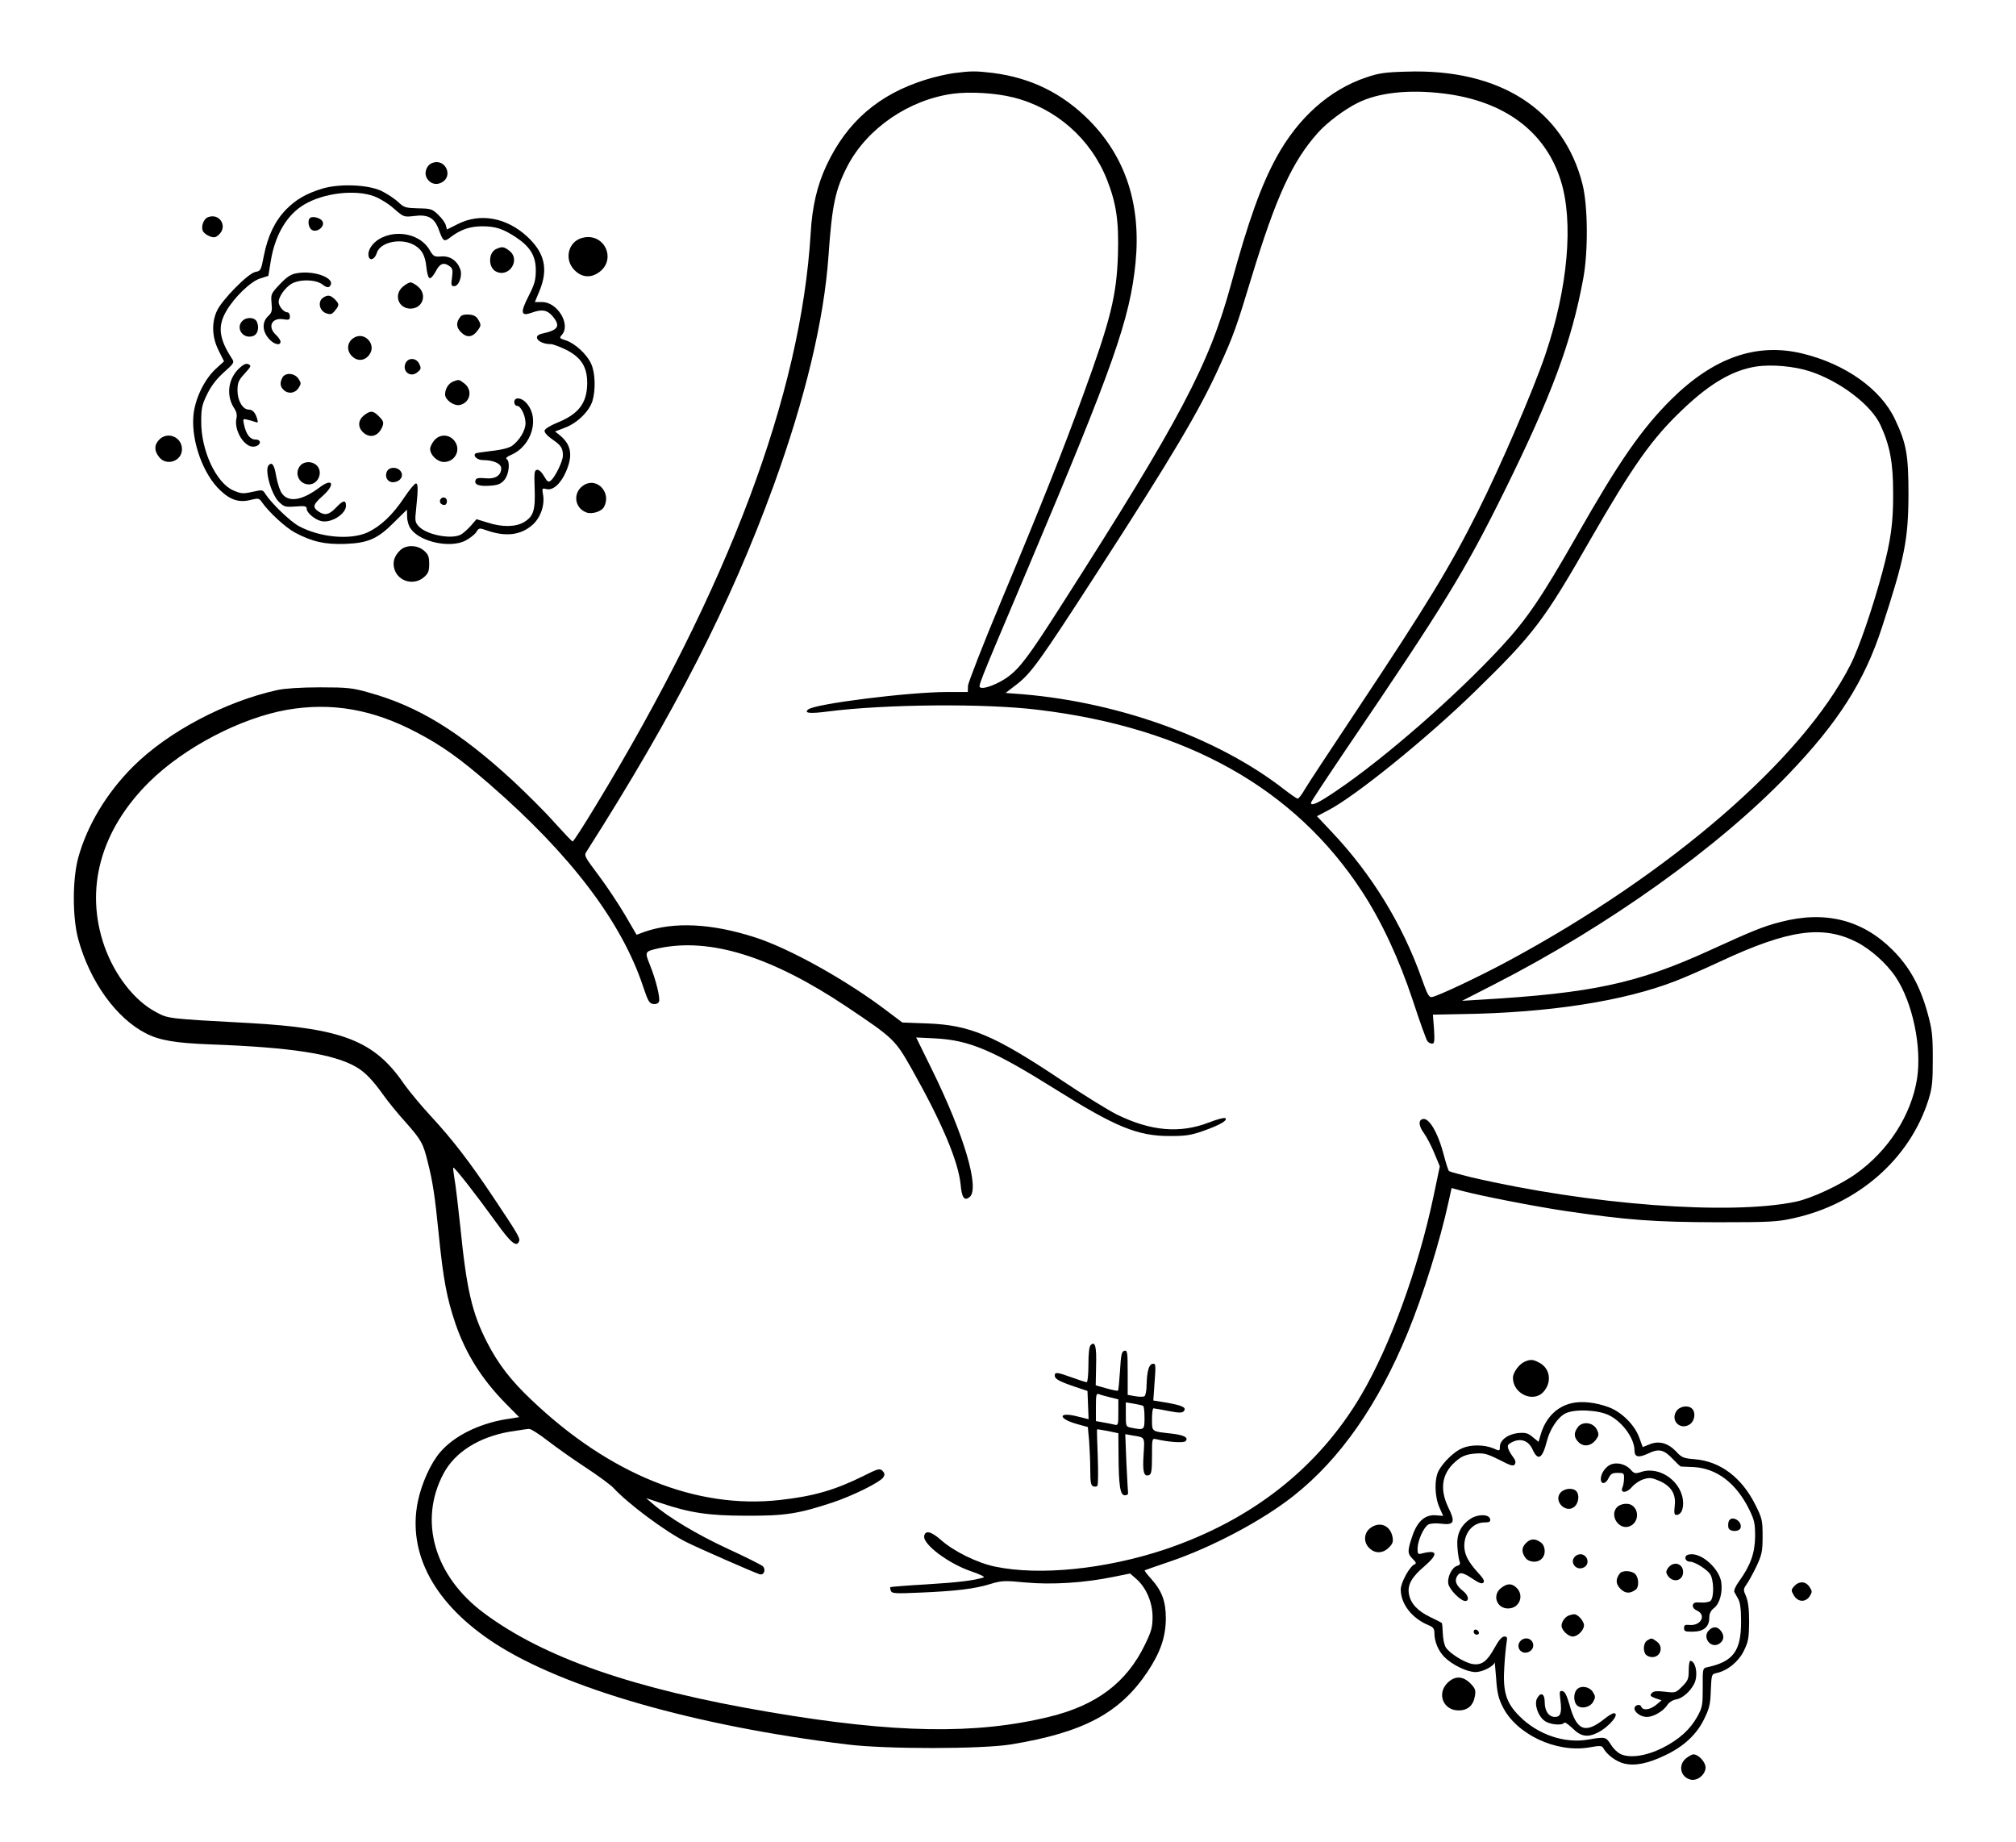 <?xml version="1.0" standalone="no"?>
<!DOCTYPE svg PUBLIC "-//W3C//DTD SVG 20010904//EN"
 "http://www.w3.org/TR/2001/REC-SVG-20010904/DTD/svg10.dtd">
<svg version="1.0" xmlns="http://www.w3.org/2000/svg"
 width="1078pt" height="985pt" viewBox="0 0 1078 985"
 preserveAspectRatio="xMidYMid meet">

<g transform="translate(0,985) scale(0.1,-0.1)"
fill="#000000" stroke="none">
<path d="M5100 9459 c-36 -5 -103 -20 -150 -35 -251 -78 -421 -225 -530 -457
-50 -106 -77 -221 -85 -362 -52 -864 -439 -1894 -1152 -3067 -63 -104 -117
-188 -121 -187 -4 0 -47 46 -97 101 -49 56 -151 157 -225 226 -284 261 -504
396 -767 469 -88 25 -114 28 -263 28 -101 0 -188 -6 -225 -14 -282 -62 -587
-224 -773 -409 -143 -143 -246 -315 -294 -489 -31 -116 -31 -317 0 -433 62
-228 204 -425 364 -506 73 -37 158 -51 343 -58 434 -16 660 -51 780 -121 48
-28 88 -70 146 -151 24 -34 76 -98 116 -142 85 -96 96 -114 121 -218 26 -102
38 -183 57 -374 25 -250 44 -351 91 -489 55 -159 139 -293 265 -422 l75 -76
-76 -12 c-144 -25 -273 -90 -346 -175 -51 -59 -100 -168 -120 -265 -56 -279
90 -548 411 -757 370 -240 1071 -442 1885 -541 209 -26 719 -25 875 0 390 64
584 168 732 390 68 103 96 184 97 282 0 93 -20 148 -79 214 -21 23 -36 43 -34
45 2 1 60 22 129 45 229 77 502 222 668 354 249 197 451 487 609 871 83 201
173 491 218 697 l17 77 51 -14 c105 -28 387 -83 552 -108 340 -50 480 -60 815
-61 286 0 324 2 412 22 346 76 621 319 720 633 20 64 23 96 23 220 0 127 -4
157 -28 244 -40 144 -96 246 -187 337 -162 162 -362 212 -601 149 -90 -23
-153 -49 -374 -150 -389 -178 -630 -230 -1228 -265 l-99 -6 174 89 c608 311
1197 732 1571 1122 266 277 407 498 500 785 121 370 141 468 142 710 0 214
-11 274 -72 403 -76 162 -267 297 -496 352 -246 59 -475 -22 -702 -247 -158
-158 -277 -329 -504 -728 -187 -328 -266 -445 -403 -593 -242 -262 -623 -595
-879 -768 -101 -69 -139 -86 -139 -66 0 5 84 132 186 283 531 782 637 955 849
1384 252 511 359 798 421 1136 27 145 25 388 -4 504 -101 399 -443 619 -942
602 -113 -3 -148 -8 -215 -31 -196 -66 -363 -215 -479 -426 -83 -152 -150
-339 -242 -675 -118 -435 -272 -726 -908 -1720 -174 -273 -223 -338 -288 -385
-48 -35 -122 -64 -142 -57 -18 7 -32 -29 254 647 454 1075 542 1324 572 1626
30 309 -52 562 -247 760 -144 145 -312 228 -516 254 -93 11 -115 11 -209 -1z
m319 -130 c227 -57 413 -220 500 -439 50 -127 64 -221 59 -399 -7 -221 -39
-350 -184 -747 -109 -300 -220 -580 -439 -1104 -98 -234 -178 -440 -179 -457
l-1 -33 -111 0 c-204 0 -706 -63 -742 -93 -25 -20 7 -24 106 -11 305 39 837
44 1122 9 794 -95 1373 -420 1732 -970 105 -160 199 -362 273 -585 37 -113 72
-211 78 -217 5 -7 16 -13 25 -13 12 0 14 13 10 78 l-6 77 157 3 c465 7 863 69
1141 177 47 18 155 65 240 105 363 169 545 195 726 104 74 -37 161 -114 210
-187 91 -136 141 -374 115 -544 -31 -195 -153 -385 -327 -509 -84 -60 -239
-132 -321 -149 -352 -74 -1103 -17 -1738 131 -60 15 -113 29 -117 33 -4 4 -16
41 -27 83 -32 124 -82 208 -116 194 -22 -8 -18 -38 10 -76 13 -18 38 -65 54
-104 l30 -72 -34 -162 c-81 -384 -231 -797 -387 -1062 -229 -389 -586 -669
-1051 -825 -317 -105 -668 -141 -907 -91 -95 20 -219 81 -287 141 -53 47 -85
55 -91 23 -9 -44 129 -148 253 -190 44 -15 73 -29 65 -32 -50 -16 -138 -27
-305 -37 -104 -6 -192 -13 -194 -15 -2 -2 -1 -11 3 -20 5 -14 23 -15 159 -9
189 8 290 20 373 46 60 18 74 19 188 8 140 -13 315 -2 470 30 l89 18 33 -29
c53 -46 87 -126 87 -203 0 -55 -6 -77 -40 -147 -98 -204 -260 -326 -512 -387
-393 -96 -825 -89 -1496 25 -726 123 -1206 290 -1528 530 -265 198 -350 493
-215 746 61 114 188 194 352 223 49 8 96 15 106 15 10 0 53 -28 96 -61 44 -34
135 -99 204 -144 69 -45 136 -95 150 -110 78 -85 278 -234 390 -290 57 -29
362 -163 392 -172 23 -7 35 24 17 43 -8 7 -93 50 -189 94 -162 75 -316 167
-400 240 l-35 30 75 -25 c158 -54 261 -69 460 -69 207 -1 278 10 460 70 114
38 256 109 274 136 8 14 7 21 -5 34 -15 14 -24 12 -105 -29 -150 -74 -263
-107 -444 -127 -446 -50 -910 137 -1328 535 -111 105 -177 191 -236 305 -82
159 -111 284 -145 625 -12 110 -25 224 -31 254 -5 30 -8 56 -6 58 5 5 118
-139 230 -294 78 -109 109 -134 122 -99 6 16 -8 40 -139 236 -125 187 -217
307 -331 430 -54 58 -119 137 -146 175 -157 230 -329 297 -825 325 -443 24
-435 23 -503 60 -113 60 -218 195 -273 349 -108 307 -22 622 240 881 188 185
488 341 736 385 238 41 459 3 695 -122 132 -69 229 -138 389 -277 433 -376
705 -735 820 -1081 26 -78 33 -90 54 -93 16 -2 27 3 31 13 7 20 -17 118 -50
199 -27 68 -27 69 49 86 273 58 600 -43 1002 -311 255 -171 261 -177 350 -334
163 -289 250 -496 262 -621 6 -68 20 -87 48 -64 55 46 -30 333 -203 684 l-83
169 103 -5 c183 -10 308 -63 645 -274 319 -200 436 -248 608 -248 83 0 113 4
178 27 88 31 132 56 120 68 -5 5 -44 -5 -87 -22 -157 -61 -313 -47 -496 43
-47 24 -180 106 -296 184 -358 239 -486 293 -714 302 l-135 5 -77 58 c-217
166 -527 339 -713 398 -231 74 -432 84 -591 28 l-40 -15 -63 108 c-35 59 -98
154 -141 211 -75 100 -78 105 -63 127 472 741 768 1320 999 1954 170 468 270
887 294 1228 19 274 36 355 102 483 105 201 328 354 564 386 90 12 229 4 323
-20z m2301 21 c324 -40 542 -202 625 -463 71 -223 39 -578 -83 -937 -66 -193
-238 -592 -359 -833 -147 -294 -274 -502 -643 -1057 -141 -212 -269 -406 -284
-432 -15 -27 -32 -48 -37 -48 -5 0 -37 22 -72 49 -361 282 -913 478 -1451 513
l-39 3 60 46 c77 60 122 122 427 594 404 624 551 872 657 1107 73 159 92 213
170 471 132 434 219 624 356 777 49 55 141 124 211 159 111 56 274 74 462 51z
m1960 -1486 c162 -54 326 -180 375 -286 51 -111 68 -201 68 -363 1 -160 -12
-254 -58 -425 -52 -193 -126 -409 -171 -496 -257 -505 -964 -1116 -1829 -1582
-150 -81 -374 -187 -408 -193 -16 -3 -25 14 -56 102 -102 287 -267 556 -479
780 l-80 85 61 32 c146 76 529 386 786 637 313 305 367 377 615 810 228 396
329 540 495 697 145 138 265 208 390 228 84 13 206 2 291 -26z"/>
<path d="M5832 2658 c-8 -8 -12 -46 -12 -105 0 -51 -4 -93 -9 -93 -6 0 -41 11
-79 25 -80 29 -92 30 -92 10 0 -18 24 -31 109 -60 l66 -22 3 -76 3 -75 -57 14
c-106 28 -111 -10 -5 -40 l58 -16 7 -77 c3 -42 6 -111 6 -155 0 -62 3 -80 16
-85 8 -3 18 -2 22 3 4 5 5 74 2 154 -3 80 -5 146 -4 147 0 2 26 -2 57 -8 l57
-12 1 -116 c1 -167 9 -216 34 -216 11 0 19 6 17 13 -1 7 -5 80 -9 163 l-6 151
39 -7 c68 -11 65 -6 59 -102 -6 -92 1 -120 29 -110 13 5 16 24 16 102 0 94 0
95 23 90 68 -16 148 -21 157 -10 16 19 -8 32 -75 40 -109 12 -105 9 -105 76 0
32 3 59 8 59 4 0 40 -6 79 -14 58 -11 75 -11 83 -1 16 19 -6 30 -89 45 l-74
12 7 100 c7 92 6 99 -11 96 -20 -4 -30 -39 -32 -115 0 -28 -6 -55 -11 -58 -6
-4 -29 -4 -50 0 l-40 7 0 120 c0 108 -2 119 -17 116 -15 -3 -19 -19 -24 -106
-4 -57 -8 -105 -11 -107 -2 -3 -30 3 -62 12 l-57 16 2 104 c3 104 -5 135 -29
111z m104 -279 l44 -11 0 -70 c0 -68 -1 -70 -22 -65 -13 3 -40 9 -60 12 l-38
7 0 75 c0 65 2 74 16 69 9 -4 36 -11 60 -17z m177 -46 c4 -2 7 -31 7 -64 0
-65 -2 -66 -69 -53 -31 6 -31 7 -31 71 l0 65 43 -7 c23 -4 45 -9 50 -12z"/>
<path d="M2312 8979 c-32 -12 -47 -55 -28 -84 18 -28 48 -36 77 -21 65 33 21
131 -49 105z"/>
<path d="M1725 8842 c-88 -27 -142 -58 -196 -113 -59 -61 -97 -140 -118 -246
-15 -78 -17 -82 -46 -87 -39 -8 -178 -149 -205 -208 -30 -65 -26 -142 9 -212
l29 -58 -44 -40 c-63 -58 -113 -164 -120 -253 -11 -136 53 -312 144 -397 56
-53 103 -67 166 -50 36 9 42 8 55 -11 38 -55 127 -137 179 -165 93 -49 160
-64 270 -60 122 5 172 27 262 118 l66 65 1 -38 c0 -22 9 -51 20 -65 50 -70
210 -104 291 -63 23 12 49 32 58 45 15 24 17 24 54 11 105 -37 186 -27 250 31
42 39 65 107 53 164 -5 29 -4 31 19 25 34 -9 76 28 104 92 39 89 29 146 -34
197 l-24 19 52 20 c66 24 131 88 148 143 18 60 15 152 -7 199 -22 50 -86 109
-135 125 -35 11 -36 13 -22 29 50 55 -23 176 -105 176 -21 0 -39 0 -39 0 0 0
11 27 25 60 48 117 28 204 -68 292 -110 100 -249 125 -367 66 l-60 -30 -6 22
c-3 13 -21 38 -40 56 -33 32 -40 34 -108 35 -67 2 -75 4 -107 34 -19 18 -59
44 -89 59 -72 34 -222 40 -315 13z m277 -42 c29 -11 77 -40 105 -66 52 -45 53
-45 107 -39 74 10 109 -9 132 -72 24 -66 28 -69 66 -39 52 39 102 56 166 56
72 0 111 -13 180 -58 77 -51 107 -100 107 -177 0 -52 -6 -74 -39 -139 -45 -88
-41 -109 17 -88 55 20 83 15 112 -19 44 -53 31 -74 -57 -93 -55 -12 -18 -56
47 -56 13 0 51 -15 86 -32 78 -41 109 -91 109 -177 -1 -107 -46 -166 -165
-213 -33 -14 -61 -31 -63 -40 -2 -10 14 -28 41 -47 47 -32 57 -47 57 -87 0
-29 -41 -114 -64 -133 -13 -11 -19 -8 -37 23 -13 23 -28 36 -38 34 -14 -3 -15
-17 -12 -101 4 -114 -6 -148 -56 -178 -44 -27 -116 -29 -196 -3 l-59 18 -31
-36 c-18 -20 -42 -41 -54 -47 -52 -26 -181 0 -222 43 -22 23 -23 31 -16 93 11
108 11 138 -1 138 -7 0 -35 -34 -63 -76 -61 -92 -125 -152 -194 -185 -93 -43
-256 -28 -369 33 -46 25 -147 122 -179 172 -14 23 -16 23 -70 11 -50 -11 -60
-10 -102 8 -92 41 -172 214 -171 368 0 71 4 90 32 147 22 45 51 82 90 117 54
48 56 52 42 73 -69 106 -77 172 -31 252 43 75 131 160 182 176 l44 14 13 80
c23 140 87 248 180 302 105 62 273 81 374 43z"/>
<path d="M1657 8684 c-14 -14 -7 -54 12 -64 28 -15 71 21 55 47 -11 19 -54 29
-67 17z"/>
<path d="M2045 8581 c-43 -19 -75 -58 -75 -90 0 -39 32 -34 45 7 17 55 120 80
192 46 46 -23 67 -57 73 -123 3 -30 10 -56 17 -58 7 -3 21 14 33 36 22 43 43
51 75 27 15 -11 17 -21 12 -60 -6 -41 -4 -46 12 -46 25 0 45 57 32 91 -17 46
-55 71 -100 68 -40 -3 -43 -1 -66 38 -46 76 -160 105 -250 64z"/>
<path d="M2652 8518 c-41 -20 -42 -97 -1 -119 70 -37 135 61 73 110 -30 23
-39 24 -72 9z"/>
<path d="M1586 8389 c-30 -5 -52 -19 -89 -58 -48 -51 -49 -54 -45 -101 4 -42
2 -52 -19 -71 -32 -31 -31 -78 3 -118 26 -32 64 -42 64 -18 0 8 -11 24 -25 37
-46 43 -22 93 40 83 31 -5 35 -3 35 16 0 11 -6 21 -13 21 -20 0 -47 33 -47 56
0 26 32 73 66 95 42 27 132 26 168 -2 19 -15 31 -18 38 -11 41 41 -78 89 -176
71z"/>
<path d="M2154 8317 c-50 -43 -24 -117 41 -117 65 0 91 74 41 117 -15 13 -33
23 -41 23 -8 0 -26 -10 -41 -23z"/>
<path d="M1726 8257 c-28 -21 -18 -69 18 -82 24 -8 31 -6 47 14 24 29 24 36
-1 61 -23 23 -39 25 -64 7z"/>
<path d="M2463 8158 c-25 -31 -25 -57 2 -84 31 -31 61 -29 89 9 19 26 19 30 5
55 -11 20 -24 28 -50 30 -21 2 -40 -2 -46 -10z"/>
<path d="M1296 8134 c-32 -31 -8 -84 38 -84 29 0 46 18 46 50 0 14 -5 31 -12
38 -17 17 -54 15 -72 -4z"/>
<path d="M1905 8050 c-51 -19 -59 -79 -14 -112 32 -24 73 -11 91 28 22 47 -28
102 -77 84z"/>
<path d="M2170 7911 c-23 -44 23 -83 61 -52 21 16 22 22 11 45 -14 32 -56 36
-72 7z"/>
<path d="M1275 7877 c-58 -58 -66 -148 -20 -214 9 -13 13 -32 10 -46 -17 -65
41 -161 93 -155 37 4 44 38 8 38 -29 0 -50 28 -61 79 -7 32 -6 33 18 27 14 -3
33 -9 42 -12 14 -6 16 -3 10 17 -10 34 -25 49 -45 49 -32 0 -60 48 -60 101 0
42 5 55 35 88 40 44 41 47 19 55 -10 4 -28 -6 -49 -27z"/>
<path d="M1510 7831 c-14 -27 -13 -47 6 -65 24 -24 61 -20 80 9 15 23 15 27 0
50 -21 31 -70 35 -86 6z"/>
<path d="M2423 7810 c-25 -10 -43 -39 -43 -69 0 -29 48 -64 80 -56 55 13 68
79 24 114 -30 23 -30 23 -61 11z"/>
<path d="M2750 7700 c0 -11 7 -20 15 -20 20 0 45 -52 45 -93 0 -38 -31 -90
-71 -120 -17 -12 -55 -22 -110 -28 -45 -5 -85 -11 -87 -14 -14 -14 11 -35 41
-35 56 0 97 -19 97 -44 0 -39 -33 -59 -86 -53 -34 3 -47 1 -51 -10 -9 -24 18
-34 76 -30 44 3 59 9 78 31 25 29 32 99 12 112 -7 4 2 12 22 21 115 48 159
203 79 283 -26 26 -60 27 -60 0z"/>
<path d="M1946 7629 c-31 -25 -34 -61 -6 -89 33 -33 76 -26 99 17 16 31 14 41
-14 68 -29 30 -45 31 -79 4z"/>
<path d="M2321 7494 c-12 -15 -21 -34 -21 -44 0 -33 39 -70 74 -70 60 0 93 66
56 113 -29 37 -80 37 -109 1z"/>
<path d="M1607 7362 c-36 -40 -9 -102 45 -102 51 0 78 69 40 103 -24 22 -65
21 -85 -1z"/>
<path d="M1437 7363 c-24 -23 13 -155 54 -196 28 -27 34 -29 89 -25 52 4 60 2
60 -13 0 -20 43 -57 77 -65 52 -13 133 37 133 82 0 33 -16 30 -54 -11 -37 -38
-60 -43 -94 -19 -32 22 -28 37 23 82 69 61 56 100 -16 46 -93 -70 -165 -82
-201 -33 -11 14 -24 55 -31 92 -10 61 -22 79 -40 60z"/>
<path d="M2070 7331 c-16 -31 4 -63 37 -59 34 4 52 32 37 56 -16 26 -60 28
-74 3z"/>
<path d="M2355 7180 c-8 -14 3 -30 21 -30 8 0 14 9 14 20 0 21 -24 28 -35 10z"/>
<path d="M1113 8689 c-26 -9 -41 -55 -26 -78 6 -9 22 -20 36 -25 21 -8 31 -6
47 9 49 44 5 117 -57 94z"/>
<path d="M3113 8578 c-73 -19 -97 -111 -45 -168 38 -42 86 -49 132 -18 101 68
32 218 -87 186z"/>
<path d="M850 7498 c-26 -28 -26 -58 1 -92 39 -50 122 -22 122 42 0 66 -78 98
-123 50z"/>
<path d="M3125 7258 c-63 -36 -57 -123 11 -148 29 -11 81 5 94 30 40 74 -35
158 -105 118z"/>
<path d="M2141 6909 c-33 -31 -44 -66 -31 -105 22 -64 104 -86 157 -40 23 20
28 32 28 71 0 39 -5 51 -28 71 -36 31 -94 32 -126 3z"/>
<path d="M8154 2570 c-30 -12 -64 -58 -64 -87 0 -85 109 -135 163 -75 47 52
36 126 -22 156 -33 18 -46 19 -77 6z"/>
<path d="M8406 2348 c-81 -18 -140 -77 -167 -166 l-12 -41 -31 25 c-26 22 -37
25 -78 22 -55 -6 -98 -38 -98 -74 0 -23 -1 -23 -37 -7 -48 19 -118 20 -164 0
-42 -17 -101 -74 -126 -120 -24 -45 -22 -139 4 -197 l20 -45 -36 3 c-59 6
-101 -30 -128 -108 -28 -83 -28 -96 1 -125 18 -18 21 -25 10 -29 -26 -10 -74
-98 -74 -135 1 -78 60 -154 150 -191 23 -9 30 -19 30 -39 0 -47 19 -94 52
-129 41 -42 121 -82 168 -82 38 0 99 32 102 52 0 7 4 -30 8 -83 5 -76 12 -108
34 -152 72 -149 287 -250 463 -220 61 11 69 10 77 -5 20 -35 67 -70 110 -81
58 -14 127 -1 222 45 97 46 166 110 206 192 28 57 34 79 36 154 4 86 4 87 32
93 58 13 116 60 145 119 24 49 27 68 28 153 0 70 -5 109 -16 137 -16 36 -16
39 3 66 11 16 35 59 53 97 28 61 32 78 32 158 0 85 -2 96 -38 168 -73 147
-188 234 -325 245 -60 5 -69 8 -101 43 -44 45 -92 57 -142 36 l-35 -14 -18 49
c-24 69 -96 140 -166 165 -68 25 -143 33 -194 21z m200 -66 c71 -36 134 -124
134 -187 0 -36 22 -41 74 -16 56 27 83 21 131 -30 20 -21 39 -39 43 -40 4 0
35 -2 69 -3 123 -7 227 -86 296 -226 28 -57 32 -74 32 -145 -1 -88 -24 -154
-86 -240 -18 -24 -29 -50 -25 -57 4 -7 13 -24 21 -38 10 -17 15 -55 15 -120 0
-158 -42 -214 -180 -244 -25 -5 -26 -6 -25 -108 0 -95 -2 -107 -29 -156 -39
-70 -98 -123 -187 -168 -84 -42 -169 -55 -220 -34 -17 7 -42 30 -55 52 -27 42
-30 43 -121 27 -127 -22 -270 26 -369 126 -71 71 -89 131 -80 265 3 52 9 110
12 128 5 27 3 32 -12 32 -13 0 -30 -20 -52 -60 -40 -73 -69 -95 -118 -87 -43
7 -123 57 -143 89 -8 12 -15 46 -16 75 -1 29 -3 54 -6 56 -2 2 -30 16 -61 31
-67 32 -105 72 -114 123 -9 48 14 91 83 149 74 64 71 89 -10 69 -25 -7 -27 -5
-27 26 1 43 33 114 58 128 11 6 42 8 71 4 67 -8 74 9 35 88 -50 105 -32 191
53 256 24 19 50 28 89 31 49 4 64 0 131 -33 61 -32 76 -36 83 -24 6 9 4 21 -6
34 -32 44 -39 66 -23 76 52 34 100 22 124 -31 29 -63 52 -50 76 43 16 65 59
130 100 150 48 25 178 19 235 -11z"/>
<path d="M8436 2218 c-22 -30 -20 -54 5 -79 27 -27 66 -21 92 12 17 24 18 30
6 55 -19 40 -79 47 -103 12z"/>
<path d="M8614 2020 c-28 -11 -54 -48 -54 -77 0 -32 26 -29 42 5 11 22 20 27
48 27 32 0 35 -2 34 -30 0 -16 -4 -38 -8 -47 -15 -33 22 -32 50 1 14 17 42 36
63 42 32 10 45 8 84 -9 64 -28 90 -71 82 -134 -4 -36 -2 -48 8 -48 23 0 37 23
37 62 0 111 -122 202 -224 168 -33 -11 -38 -9 -58 14 -26 28 -72 39 -104 26z"/>
<path d="M8345 1870 c-41 -46 29 -116 75 -75 22 20 27 64 8 83 -19 19 -63 14
-83 -8z"/>
<path d="M8646 1791 c-41 -45 11 -123 67 -102 48 18 55 85 13 113 -21 14 -63
8 -80 -11z"/>
<path d="M7861 1728 c-51 -35 -73 -82 -68 -148 2 -30 7 -65 11 -76 6 -16 3
-22 -12 -26 -29 -8 -55 -63 -47 -98 7 -31 66 -90 90 -90 23 0 17 30 -10 52
-37 29 -48 54 -35 78 15 27 29 25 84 -11 34 -23 50 -29 58 -21 8 8 0 23 -30
55 -52 57 -72 97 -72 142 0 71 47 125 108 125 26 0 33 4 30 18 -5 27 -67 28
-107 0z"/>
<path d="M9244 1716 c-3 -8 -4 -23 -2 -33 5 -25 61 -25 66 0 7 37 -51 67 -64
33z"/>
<path d="M8160 1600 c-24 -24 -25 -48 -4 -78 18 -26 65 -30 88 -6 24 23 20 70
-6 88 -30 21 -54 20 -78 -4z"/>
<path d="M8422 1528 c-32 -32 8 -80 48 -58 34 18 19 70 -20 70 -9 0 -21 -5
-28 -12z"/>
<path d="M9015 1530 c-9 -14 3 -30 23 -30 23 0 83 -37 104 -63 23 -28 25 -129
4 -147 -8 -6 -32 -10 -53 -8 -29 2 -38 -1 -41 -14 -2 -11 6 -22 22 -29 53 -25
20 -84 -42 -77 -21 2 -27 -1 -27 -17 0 -17 6 -20 49 -19 57 1 86 26 86 76 0
20 8 37 25 50 31 24 47 84 39 139 -11 69 -96 149 -158 149 -14 0 -28 -4 -31
-10z"/>
<path d="M8926 1474 c-9 -8 -16 -22 -16 -29 0 -7 7 -21 16 -29 30 -30 74 -13
74 29 0 42 -44 59 -74 29z"/>
<path d="M8662 1438 c-24 -31 -23 -57 3 -83 26 -26 52 -27 83 -3 17 14 15 63
-4 82 -19 19 -68 21 -82 4z"/>
<path d="M8026 1359 c-48 -38 -23 -109 38 -109 60 0 88 68 46 110 -26 26 -51
25 -84 -1z"/>
<path d="M8390 1213 c-21 -7 -40 -34 -40 -55 0 -24 35 -58 60 -58 26 0 60 34
60 60 0 23 -34 60 -52 59 -7 0 -20 -3 -28 -6z"/>
<path d="M9136 1131 c-33 -36 10 -94 53 -72 27 15 34 41 16 67 -19 29 -46 31
-69 5z"/>
<path d="M7880 1126 c0 -9 7 -16 16 -16 9 0 14 5 12 12 -6 18 -28 21 -28 4z"/>
<path d="M8132 1078 c-32 -32 2 -79 43 -60 39 18 27 72 -15 72 -9 0 -21 -5
-28 -12z"/>
<path d="M8808 1079 c-21 -12 -24 -59 -6 -77 7 -7 21 -12 33 -12 46 0 62 57
23 84 -26 19 -27 19 -50 5z"/>
<path d="M9030 919 c0 -45 -4 -55 -35 -86 -34 -34 -36 -35 -93 -28 -45 5 -61
3 -70 -8 -11 -12 -7 -17 20 -27 l33 -11 -30 -25 c-34 -27 -70 -31 -79 -9 -6
17 -36 9 -36 -10 0 -21 35 -45 66 -45 35 0 87 30 109 63 9 15 30 28 49 31 33
6 74 42 95 83 23 44 9 123 -21 123 -4 0 -8 -23 -8 -51z"/>
<path d="M8430 815 c-16 -20 -16 -61 0 -80 21 -25 72 -15 89 16 13 24 13 29
-2 53 -20 30 -67 36 -87 11z"/>
<path d="M8344 758 c8 -65 1 -88 -29 -88 -33 0 -55 31 -55 78 0 47 -21 58 -41
21 -16 -30 4 -92 38 -118 26 -22 97 -29 107 -12 3 5 23 -9 45 -30 44 -44 80
-50 134 -23 62 31 122 104 86 104 -6 0 -28 -13 -48 -29 -105 -84 -151 -65
-189 76 -14 48 -24 69 -37 71 -16 4 -17 -2 -11 -50z"/>
<path d="M8964 2305 c-33 -50 20 -104 71 -71 27 18 34 63 13 84 -21 21 -66 14
-84 -13z"/>
<path d="M7326 1679 c-34 -27 -36 -77 -3 -107 31 -30 72 -28 104 4 20 20 24
31 19 57 -12 62 -70 85 -120 46z"/>
<path d="M9594 1369 c-17 -19 -17 -23 -3 -47 21 -38 62 -41 85 -8 15 24 15 28
0 51 -20 31 -56 33 -82 4z"/>
<path d="M7739 851 c-57 -58 -21 -146 60 -146 50 0 79 26 88 78 5 31 1 40 -25
67 -41 40 -83 41 -123 1z"/>
<path d="M9016 449 c-44 -35 -31 -101 24 -114 36 -9 80 27 80 65 0 29 -38 70
-65 70 -7 0 -24 -9 -39 -21z"/>
</g>
</svg>
